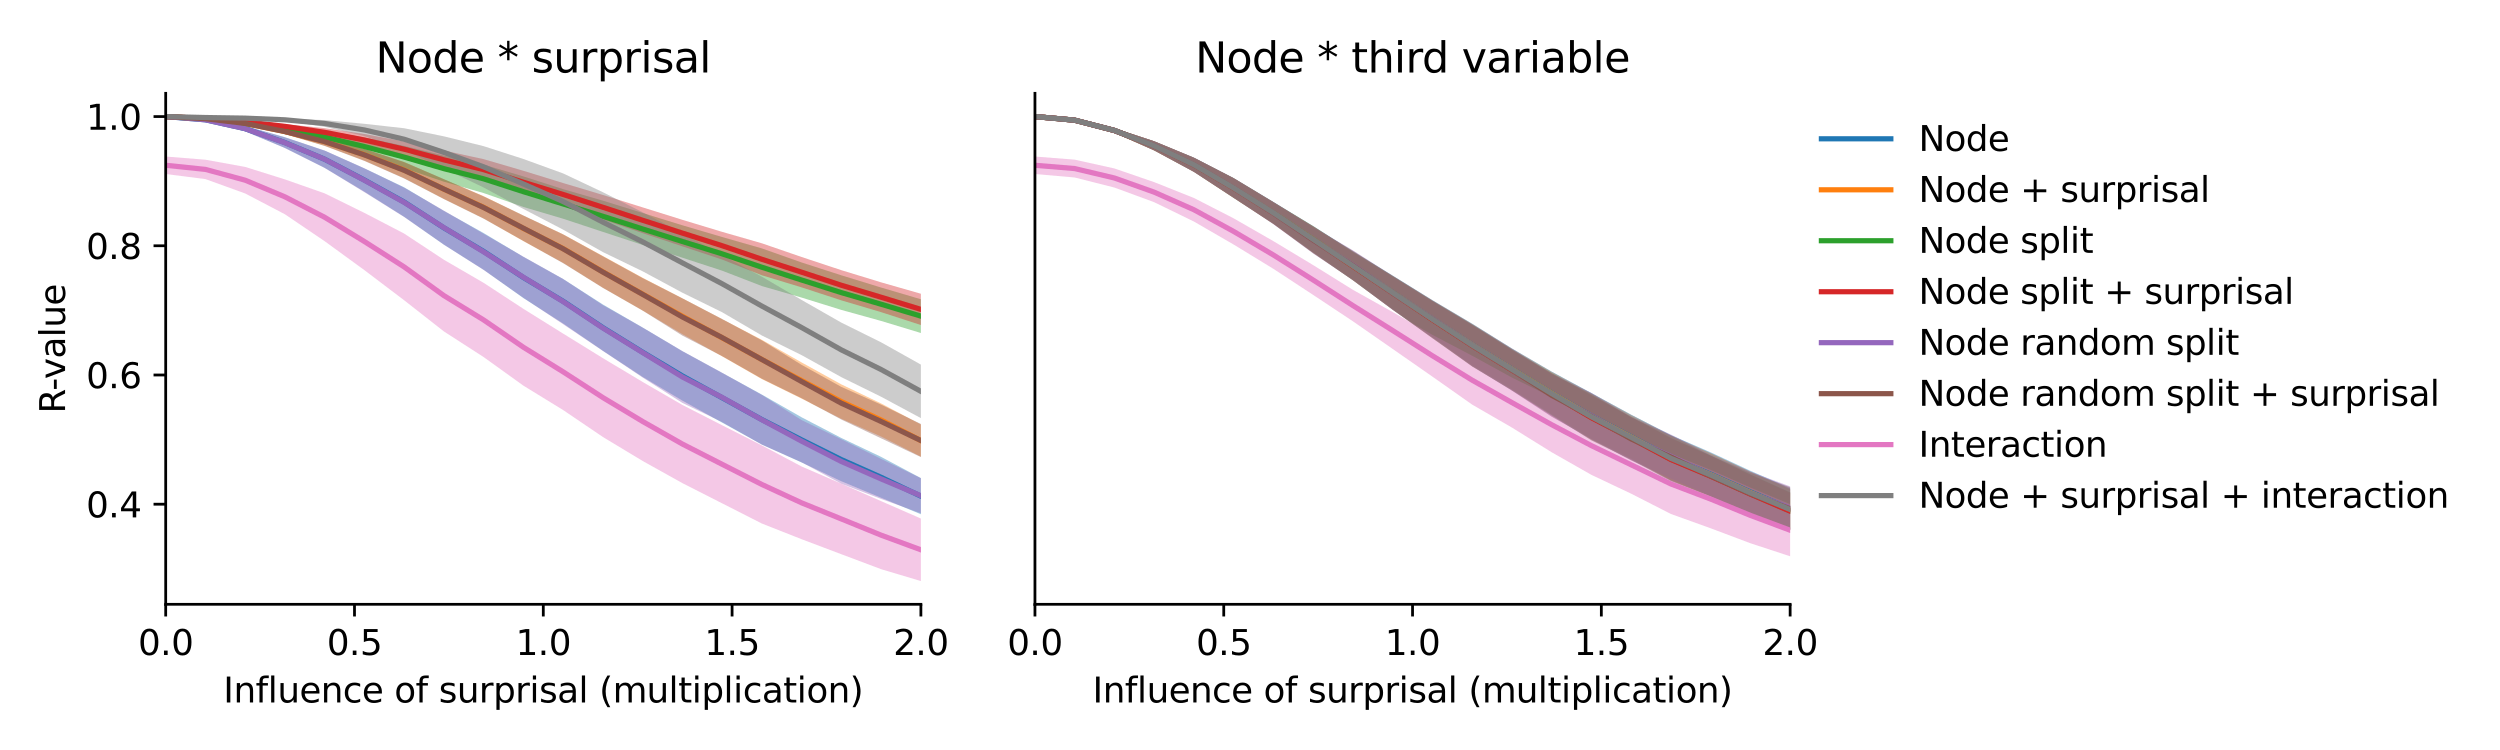 <?xml version="1.0" encoding="utf-8" standalone="no"?>
<!DOCTYPE svg PUBLIC "-//W3C//DTD SVG 1.1//EN"
  "http://www.w3.org/Graphics/SVG/1.1/DTD/svg11.dtd">
<svg xmlns:xlink="http://www.w3.org/1999/xlink" width="720pt" height="216pt" viewBox="0 0 720 216" xmlns="http://www.w3.org/2000/svg" version="1.1">
 <defs>
  <style type="text/css">*{stroke-linejoin: round; stroke-linecap: butt}</style>
 </defs>
 <g id="figure_1">
  <g id="patch_1">
   <path d="M 0 216 
L 720 216 
L 720 0 
L 0 0 
z
" style="fill: #ffffff"/>
  </g>
  <g id="axes_1">
   <g id="patch_2">
    <path d="M 47.72 174.04 
L 265.215 174.04 
L 265.215 26.88 
L 47.72 26.88 
z
" style="fill: #ffffff"/>
   </g>
   <g id="PolyCollection_1">
    <path d="M 47.72 33.569 
L 47.72 33.569 
L 59.167 34.698 
L 70.614 37.81 
L 82.061 42.611 
L 93.508 48.34 
L 104.956 55.207 
L 116.403 62.44 
L 127.85 70.468 
L 139.297 77.697 
L 150.744 85.852 
L 162.191 93.177 
L 173.638 101.023 
L 185.085 108.557 
L 196.532 115.377 
L 207.979 121.712 
L 219.427 128.037 
L 230.874 133.195 
L 242.321 138.606 
L 253.768 143.355 
L 265.215 148.113 
L 265.215 137.687 
L 265.215 137.687 
L 253.768 131.581 
L 242.321 126.145 
L 230.874 120.181 
L 219.427 113.648 
L 207.979 107.394 
L 196.532 101.159 
L 185.085 94.331 
L 173.638 87.703 
L 162.191 80.364 
L 150.744 73.988 
L 139.297 67.128 
L 127.85 60.767 
L 116.403 53.948 
L 104.956 48.502 
L 93.508 43.394 
L 82.061 39.516 
L 70.614 36.288 
L 59.167 34.302 
L 47.72 33.569 
z
" clip-path="url(#pcf9cf09418)" style="fill: #1f77b4; fill-opacity: 0.4"/>
   </g>
   <g id="PolyCollection_2">
    <path d="M 47.72 33.569 
L 47.72 33.569 
L 59.167 34.28 
L 70.614 35.865 
L 82.061 38.605 
L 93.508 41.985 
L 104.956 46.271 
L 116.403 51.323 
L 127.85 57.301 
L 139.297 62.921 
L 150.744 69.449 
L 162.191 75.713 
L 173.638 82.869 
L 185.085 89.433 
L 196.532 96.25 
L 207.979 102.634 
L 219.427 109.189 
L 230.874 114.812 
L 242.321 120.633 
L 253.768 125.724 
L 265.215 131.521 
L 265.215 122.26 
L 265.215 122.26 
L 253.768 116.202 
L 242.321 110.707 
L 230.874 104.389 
L 219.427 97.877 
L 207.979 91.923 
L 196.532 85.925 
L 185.085 79.996 
L 173.638 73.73 
L 162.191 67.491 
L 150.744 62.112 
L 139.297 56.496 
L 127.85 51.635 
L 116.403 46.644 
L 104.956 42.9 
L 93.508 39.581 
L 82.061 37.163 
L 70.614 35.225 
L 59.167 34.089 
L 47.72 33.569 
z
" clip-path="url(#pcf9cf09418)" style="fill: #ff7f0e; fill-opacity: 0.4"/>
   </g>
   <g id="PolyCollection_3">
    <path d="M 47.72 33.569 
L 47.72 33.569 
L 59.167 34.434 
L 70.614 36.132 
L 82.061 38.323 
L 93.508 41.329 
L 104.956 44.827 
L 116.403 48.471 
L 127.85 52.329 
L 139.297 55.607 
L 150.744 59.611 
L 162.191 63.002 
L 173.638 66.788 
L 185.085 70.551 
L 196.532 74.227 
L 207.979 77.963 
L 219.427 82.391 
L 230.874 85.707 
L 242.321 89.261 
L 253.768 92.436 
L 265.215 95.909 
L 265.215 86.187 
L 265.215 86.187 
L 253.768 82.813 
L 242.321 79.294 
L 230.874 75.594 
L 219.427 71.547 
L 207.979 68.26 
L 196.532 64.885 
L 185.085 61.346 
L 173.638 57.796 
L 162.191 54.478 
L 150.744 50.81 
L 139.297 47.417 
L 127.85 44.821 
L 116.403 42.026 
L 104.956 39.592 
L 93.508 37.63 
L 82.061 36.209 
L 70.614 35.026 
L 59.167 34.151 
L 47.72 33.569 
z
" clip-path="url(#pcf9cf09418)" style="fill: #2ca02c; fill-opacity: 0.4"/>
   </g>
   <g id="PolyCollection_4">
    <path d="M 47.72 33.57 
L 47.72 33.57 
L 59.167 34.226 
L 70.614 35.413 
L 82.061 37.043 
L 93.508 39.314 
L 104.956 42.075 
L 116.403 45.184 
L 127.85 48.733 
L 139.297 51.883 
L 150.744 55.781 
L 162.191 59.305 
L 173.638 63.254 
L 185.085 67.15 
L 196.532 70.959 
L 207.979 74.76 
L 219.427 79.288 
L 230.874 82.764 
L 242.321 86.511 
L 253.768 89.903 
L 265.215 93.612 
L 265.215 84.597 
L 265.215 84.597 
L 253.768 81.317 
L 242.321 77.813 
L 230.874 74.019 
L 219.427 70.072 
L 207.979 66.777 
L 196.532 63.308 
L 185.085 59.725 
L 173.638 56.146 
L 162.191 52.72 
L 150.744 49.188 
L 139.297 45.838 
L 127.85 43.355 
L 116.403 40.759 
L 104.956 38.597 
L 93.508 36.914 
L 82.061 35.741 
L 70.614 34.739 
L 59.167 34.065 
L 47.72 33.57 
z
" clip-path="url(#pcf9cf09418)" style="fill: #d62728; fill-opacity: 0.4"/>
   </g>
   <g id="PolyCollection_5">
    <path d="M 47.72 33.569 
L 47.72 33.569 
L 59.167 34.7 
L 70.614 37.836 
L 82.061 42.643 
L 93.508 48.376 
L 104.956 55.359 
L 116.403 62.502 
L 127.85 70.47 
L 139.297 77.758 
L 150.744 85.771 
L 162.191 93.379 
L 173.638 101.071 
L 185.085 108.729 
L 196.532 116.041 
L 207.979 121.562 
L 219.427 128.06 
L 230.874 133.14 
L 242.321 139.325 
L 253.768 143.704 
L 265.215 147.831 
L 265.215 137.719 
L 265.215 137.719 
L 253.768 132.169 
L 242.321 126.516 
L 230.874 120.994 
L 219.427 113.751 
L 207.979 107.365 
L 196.532 101.115 
L 185.085 94.353 
L 173.638 87.887 
L 162.191 80.352 
L 150.744 73.931 
L 139.297 67.329 
L 127.85 60.668 
L 116.403 54.063 
L 104.956 48.487 
L 93.508 43.361 
L 82.061 39.571 
L 70.614 36.286 
L 59.167 34.306 
L 47.72 33.569 
z
" clip-path="url(#pcf9cf09418)" style="fill: #9467bd; fill-opacity: 0.4"/>
   </g>
   <g id="PolyCollection_6">
    <path d="M 47.72 33.57 
L 47.72 33.57 
L 59.167 34.281 
L 70.614 35.878 
L 82.061 38.621 
L 93.508 42.04 
L 104.956 46.356 
L 116.403 51.412 
L 127.85 57.343 
L 139.297 62.983 
L 150.744 69.401 
L 162.191 75.805 
L 173.638 82.919 
L 185.085 89.456 
L 196.532 96.661 
L 207.979 102.575 
L 219.427 109.08 
L 230.874 114.696 
L 242.321 120.843 
L 253.768 126.246 
L 265.215 131.649 
L 265.215 122.108 
L 265.215 122.108 
L 253.768 116.541 
L 242.321 111.435 
L 230.874 105.089 
L 219.427 98.03 
L 207.979 91.888 
L 196.532 85.927 
L 185.085 80.106 
L 173.638 73.824 
L 162.191 67.523 
L 150.744 62.062 
L 139.297 56.581 
L 127.85 51.599 
L 116.403 46.71 
L 104.956 42.884 
L 93.508 39.545 
L 82.061 37.172 
L 70.614 35.224 
L 59.167 34.089 
L 47.72 33.57 
z
" clip-path="url(#pcf9cf09418)" style="fill: #8c564b; fill-opacity: 0.4"/>
   </g>
   <g id="PolyCollection_7">
    <path d="M 47.72 45.081 
L 47.72 50.119 
L 59.167 51.581 
L 70.614 55.724 
L 82.061 61.713 
L 93.508 69.473 
L 104.956 77.808 
L 116.403 86.482 
L 127.85 95.457 
L 139.297 102.844 
L 150.744 111.072 
L 162.191 118.101 
L 173.638 125.859 
L 185.085 132.763 
L 196.532 139.146 
L 207.979 144.965 
L 219.427 150.783 
L 230.874 155.298 
L 242.321 159.623 
L 253.768 163.929 
L 265.215 167.351 
L 265.215 149.342 
L 265.215 149.342 
L 253.768 144.332 
L 242.321 139.311 
L 230.874 134.356 
L 219.427 128.285 
L 207.979 122.482 
L 196.532 116.63 
L 185.085 110.008 
L 173.638 103.15 
L 162.191 96.082 
L 150.744 88.948 
L 139.297 81.464 
L 127.85 74.817 
L 116.403 67.271 
L 104.956 61.319 
L 93.508 55.691 
L 82.061 51.67 
L 70.614 48.075 
L 59.167 45.997 
L 47.72 45.081 
z
" clip-path="url(#pcf9cf09418)" style="fill: #e377c2; fill-opacity: 0.4"/>
   </g>
   <g id="PolyCollection_8">
    <path d="M 47.72 33.569 
L 47.72 33.57 
L 59.167 33.862 
L 70.614 34.109 
L 82.061 34.816 
L 93.508 36.53 
L 104.956 39.204 
L 116.403 43.259 
L 127.85 48.523 
L 139.297 54.009 
L 150.744 60.193 
L 162.191 66.146 
L 173.638 72.601 
L 185.085 78.142 
L 196.532 84.302 
L 207.979 89.929 
L 219.427 96.628 
L 230.874 102.285 
L 242.321 108.629 
L 253.768 114.267 
L 265.215 120.425 
L 265.215 105.005 
L 265.215 105.005 
L 253.768 98.593 
L 242.321 92.923 
L 230.874 86.396 
L 219.427 79.686 
L 207.979 73.532 
L 196.532 67.113 
L 185.085 61.148 
L 173.638 55.361 
L 162.191 49.95 
L 150.744 45.796 
L 139.297 42.097 
L 127.85 39.268 
L 116.403 36.935 
L 104.956 35.656 
L 93.508 34.596 
L 82.061 34.191 
L 70.614 33.941 
L 59.167 33.835 
L 47.72 33.569 
z
" clip-path="url(#pcf9cf09418)" style="fill: #7f7f7f; fill-opacity: 0.4"/>
   </g>
   <g id="matplotlib.axis_1">
    <g id="xtick_1">
     <g id="line2d_1">
      <defs>
       <path id="macff0c3a2a" d="M 0 0 
L 0 3.5 
" style="stroke: #000000; stroke-width: 0.8"/>
      </defs>
      <g>
       <use xlink:href="#macff0c3a2a" x="47.72" y="174.04" style="stroke: #000000; stroke-width: 0.8"/>
      </g>
     </g>
     <g id="text_1">
      <!-- 0.0 -->
      <g transform="translate(39.768 188.638)scale(0.1 -0.1)">
       <defs>
        <path id="DejaVuSans-30" d="M 2034 4250 
Q 1547 4250 1301 3770 
Q 1056 3291 1056 2328 
Q 1056 1369 1301 889 
Q 1547 409 2034 409 
Q 2525 409 2770 889 
Q 3016 1369 3016 2328 
Q 3016 3291 2770 3770 
Q 2525 4250 2034 4250 
z
M 2034 4750 
Q 2819 4750 3233 4129 
Q 3647 3509 3647 2328 
Q 3647 1150 3233 529 
Q 2819 -91 2034 -91 
Q 1250 -91 836 529 
Q 422 1150 422 2328 
Q 422 3509 836 4129 
Q 1250 4750 2034 4750 
z
" transform="scale(0.016)"/>
        <path id="DejaVuSans-2e" d="M 684 794 
L 1344 794 
L 1344 0 
L 684 0 
L 684 794 
z
" transform="scale(0.016)"/>
       </defs>
       <use xlink:href="#DejaVuSans-30"/>
       <use xlink:href="#DejaVuSans-2e" x="63.623"/>
       <use xlink:href="#DejaVuSans-30" x="95.41"/>
      </g>
     </g>
    </g>
    <g id="xtick_2">
     <g id="line2d_2">
      <g>
       <use xlink:href="#macff0c3a2a" x="102.094" y="174.04" style="stroke: #000000; stroke-width: 0.8"/>
      </g>
     </g>
     <g id="text_2">
      <!-- 0.5 -->
      <g transform="translate(94.142 188.638)scale(0.1 -0.1)">
       <defs>
        <path id="DejaVuSans-35" d="M 691 4666 
L 3169 4666 
L 3169 4134 
L 1269 4134 
L 1269 2991 
Q 1406 3038 1543 3061 
Q 1681 3084 1819 3084 
Q 2600 3084 3056 2656 
Q 3513 2228 3513 1497 
Q 3513 744 3044 326 
Q 2575 -91 1722 -91 
Q 1428 -91 1123 -41 
Q 819 9 494 109 
L 494 744 
Q 775 591 1075 516 
Q 1375 441 1709 441 
Q 2250 441 2565 725 
Q 2881 1009 2881 1497 
Q 2881 1984 2565 2268 
Q 2250 2553 1709 2553 
Q 1456 2553 1204 2497 
Q 953 2441 691 2322 
L 691 4666 
z
" transform="scale(0.016)"/>
       </defs>
       <use xlink:href="#DejaVuSans-30"/>
       <use xlink:href="#DejaVuSans-2e" x="63.623"/>
       <use xlink:href="#DejaVuSans-35" x="95.41"/>
      </g>
     </g>
    </g>
    <g id="xtick_3">
     <g id="line2d_3">
      <g>
       <use xlink:href="#macff0c3a2a" x="156.468" y="174.04" style="stroke: #000000; stroke-width: 0.8"/>
      </g>
     </g>
     <g id="text_3">
      <!-- 1.0 -->
      <g transform="translate(148.516 188.638)scale(0.1 -0.1)">
       <defs>
        <path id="DejaVuSans-31" d="M 794 531 
L 1825 531 
L 1825 4091 
L 703 3866 
L 703 4441 
L 1819 4666 
L 2450 4666 
L 2450 531 
L 3481 531 
L 3481 0 
L 794 0 
L 794 531 
z
" transform="scale(0.016)"/>
       </defs>
       <use xlink:href="#DejaVuSans-31"/>
       <use xlink:href="#DejaVuSans-2e" x="63.623"/>
       <use xlink:href="#DejaVuSans-30" x="95.41"/>
      </g>
     </g>
    </g>
    <g id="xtick_4">
     <g id="line2d_4">
      <g>
       <use xlink:href="#macff0c3a2a" x="210.841" y="174.04" style="stroke: #000000; stroke-width: 0.8"/>
      </g>
     </g>
     <g id="text_4">
      <!-- 1.5 -->
      <g transform="translate(202.89 188.638)scale(0.1 -0.1)">
       <use xlink:href="#DejaVuSans-31"/>
       <use xlink:href="#DejaVuSans-2e" x="63.623"/>
       <use xlink:href="#DejaVuSans-35" x="95.41"/>
      </g>
     </g>
    </g>
    <g id="xtick_5">
     <g id="line2d_5">
      <g>
       <use xlink:href="#macff0c3a2a" x="265.215" y="174.04" style="stroke: #000000; stroke-width: 0.8"/>
      </g>
     </g>
     <g id="text_5">
      <!-- 2.0 -->
      <g transform="translate(257.263 188.638)scale(0.1 -0.1)">
       <defs>
        <path id="DejaVuSans-32" d="M 1228 531 
L 3431 531 
L 3431 0 
L 469 0 
L 469 531 
Q 828 903 1448 1529 
Q 2069 2156 2228 2338 
Q 2531 2678 2651 2914 
Q 2772 3150 2772 3378 
Q 2772 3750 2511 3984 
Q 2250 4219 1831 4219 
Q 1534 4219 1204 4116 
Q 875 4013 500 3803 
L 500 4441 
Q 881 4594 1212 4672 
Q 1544 4750 1819 4750 
Q 2544 4750 2975 4387 
Q 3406 4025 3406 3419 
Q 3406 3131 3298 2873 
Q 3191 2616 2906 2266 
Q 2828 2175 2409 1742 
Q 1991 1309 1228 531 
z
" transform="scale(0.016)"/>
       </defs>
       <use xlink:href="#DejaVuSans-32"/>
       <use xlink:href="#DejaVuSans-2e" x="63.623"/>
       <use xlink:href="#DejaVuSans-30" x="95.41"/>
      </g>
     </g>
    </g>
    <g id="text_6">
     <!-- Influence of surprisal (multiplication) -->
     <g transform="translate(64.321 202.317)scale(0.1 -0.1)">
      <defs>
       <path id="DejaVuSans-49" d="M 628 4666 
L 1259 4666 
L 1259 0 
L 628 0 
L 628 4666 
z
" transform="scale(0.016)"/>
       <path id="DejaVuSans-6e" d="M 3513 2113 
L 3513 0 
L 2938 0 
L 2938 2094 
Q 2938 2591 2744 2837 
Q 2550 3084 2163 3084 
Q 1697 3084 1428 2787 
Q 1159 2491 1159 1978 
L 1159 0 
L 581 0 
L 581 3500 
L 1159 3500 
L 1159 2956 
Q 1366 3272 1645 3428 
Q 1925 3584 2291 3584 
Q 2894 3584 3203 3211 
Q 3513 2838 3513 2113 
z
" transform="scale(0.016)"/>
       <path id="DejaVuSans-66" d="M 2375 4863 
L 2375 4384 
L 1825 4384 
Q 1516 4384 1395 4259 
Q 1275 4134 1275 3809 
L 1275 3500 
L 2222 3500 
L 2222 3053 
L 1275 3053 
L 1275 0 
L 697 0 
L 697 3053 
L 147 3053 
L 147 3500 
L 697 3500 
L 697 3744 
Q 697 4328 969 4595 
Q 1241 4863 1831 4863 
L 2375 4863 
z
" transform="scale(0.016)"/>
       <path id="DejaVuSans-6c" d="M 603 4863 
L 1178 4863 
L 1178 0 
L 603 0 
L 603 4863 
z
" transform="scale(0.016)"/>
       <path id="DejaVuSans-75" d="M 544 1381 
L 544 3500 
L 1119 3500 
L 1119 1403 
Q 1119 906 1312 657 
Q 1506 409 1894 409 
Q 2359 409 2629 706 
Q 2900 1003 2900 1516 
L 2900 3500 
L 3475 3500 
L 3475 0 
L 2900 0 
L 2900 538 
Q 2691 219 2414 64 
Q 2138 -91 1772 -91 
Q 1169 -91 856 284 
Q 544 659 544 1381 
z
M 1991 3584 
L 1991 3584 
z
" transform="scale(0.016)"/>
       <path id="DejaVuSans-65" d="M 3597 1894 
L 3597 1613 
L 953 1613 
Q 991 1019 1311 708 
Q 1631 397 2203 397 
Q 2534 397 2845 478 
Q 3156 559 3463 722 
L 3463 178 
Q 3153 47 2828 -22 
Q 2503 -91 2169 -91 
Q 1331 -91 842 396 
Q 353 884 353 1716 
Q 353 2575 817 3079 
Q 1281 3584 2069 3584 
Q 2775 3584 3186 3129 
Q 3597 2675 3597 1894 
z
M 3022 2063 
Q 3016 2534 2758 2815 
Q 2500 3097 2075 3097 
Q 1594 3097 1305 2825 
Q 1016 2553 972 2059 
L 3022 2063 
z
" transform="scale(0.016)"/>
       <path id="DejaVuSans-63" d="M 3122 3366 
L 3122 2828 
Q 2878 2963 2633 3030 
Q 2388 3097 2138 3097 
Q 1578 3097 1268 2742 
Q 959 2388 959 1747 
Q 959 1106 1268 751 
Q 1578 397 2138 397 
Q 2388 397 2633 464 
Q 2878 531 3122 666 
L 3122 134 
Q 2881 22 2623 -34 
Q 2366 -91 2075 -91 
Q 1284 -91 818 406 
Q 353 903 353 1747 
Q 353 2603 823 3093 
Q 1294 3584 2113 3584 
Q 2378 3584 2631 3529 
Q 2884 3475 3122 3366 
z
" transform="scale(0.016)"/>
       <path id="DejaVuSans-20" transform="scale(0.016)"/>
       <path id="DejaVuSans-6f" d="M 1959 3097 
Q 1497 3097 1228 2736 
Q 959 2375 959 1747 
Q 959 1119 1226 758 
Q 1494 397 1959 397 
Q 2419 397 2687 759 
Q 2956 1122 2956 1747 
Q 2956 2369 2687 2733 
Q 2419 3097 1959 3097 
z
M 1959 3584 
Q 2709 3584 3137 3096 
Q 3566 2609 3566 1747 
Q 3566 888 3137 398 
Q 2709 -91 1959 -91 
Q 1206 -91 779 398 
Q 353 888 353 1747 
Q 353 2609 779 3096 
Q 1206 3584 1959 3584 
z
" transform="scale(0.016)"/>
       <path id="DejaVuSans-73" d="M 2834 3397 
L 2834 2853 
Q 2591 2978 2328 3040 
Q 2066 3103 1784 3103 
Q 1356 3103 1142 2972 
Q 928 2841 928 2578 
Q 928 2378 1081 2264 
Q 1234 2150 1697 2047 
L 1894 2003 
Q 2506 1872 2764 1633 
Q 3022 1394 3022 966 
Q 3022 478 2636 193 
Q 2250 -91 1575 -91 
Q 1294 -91 989 -36 
Q 684 19 347 128 
L 347 722 
Q 666 556 975 473 
Q 1284 391 1588 391 
Q 1994 391 2212 530 
Q 2431 669 2431 922 
Q 2431 1156 2273 1281 
Q 2116 1406 1581 1522 
L 1381 1569 
Q 847 1681 609 1914 
Q 372 2147 372 2553 
Q 372 3047 722 3315 
Q 1072 3584 1716 3584 
Q 2034 3584 2315 3537 
Q 2597 3491 2834 3397 
z
" transform="scale(0.016)"/>
       <path id="DejaVuSans-72" d="M 2631 2963 
Q 2534 3019 2420 3045 
Q 2306 3072 2169 3072 
Q 1681 3072 1420 2755 
Q 1159 2438 1159 1844 
L 1159 0 
L 581 0 
L 581 3500 
L 1159 3500 
L 1159 2956 
Q 1341 3275 1631 3429 
Q 1922 3584 2338 3584 
Q 2397 3584 2469 3576 
Q 2541 3569 2628 3553 
L 2631 2963 
z
" transform="scale(0.016)"/>
       <path id="DejaVuSans-70" d="M 1159 525 
L 1159 -1331 
L 581 -1331 
L 581 3500 
L 1159 3500 
L 1159 2969 
Q 1341 3281 1617 3432 
Q 1894 3584 2278 3584 
Q 2916 3584 3314 3078 
Q 3713 2572 3713 1747 
Q 3713 922 3314 415 
Q 2916 -91 2278 -91 
Q 1894 -91 1617 61 
Q 1341 213 1159 525 
z
M 3116 1747 
Q 3116 2381 2855 2742 
Q 2594 3103 2138 3103 
Q 1681 3103 1420 2742 
Q 1159 2381 1159 1747 
Q 1159 1113 1420 752 
Q 1681 391 2138 391 
Q 2594 391 2855 752 
Q 3116 1113 3116 1747 
z
" transform="scale(0.016)"/>
       <path id="DejaVuSans-69" d="M 603 3500 
L 1178 3500 
L 1178 0 
L 603 0 
L 603 3500 
z
M 603 4863 
L 1178 4863 
L 1178 4134 
L 603 4134 
L 603 4863 
z
" transform="scale(0.016)"/>
       <path id="DejaVuSans-61" d="M 2194 1759 
Q 1497 1759 1228 1600 
Q 959 1441 959 1056 
Q 959 750 1161 570 
Q 1363 391 1709 391 
Q 2188 391 2477 730 
Q 2766 1069 2766 1631 
L 2766 1759 
L 2194 1759 
z
M 3341 1997 
L 3341 0 
L 2766 0 
L 2766 531 
Q 2569 213 2275 61 
Q 1981 -91 1556 -91 
Q 1019 -91 701 211 
Q 384 513 384 1019 
Q 384 1609 779 1909 
Q 1175 2209 1959 2209 
L 2766 2209 
L 2766 2266 
Q 2766 2663 2505 2880 
Q 2244 3097 1772 3097 
Q 1472 3097 1187 3025 
Q 903 2953 641 2809 
L 641 3341 
Q 956 3463 1253 3523 
Q 1550 3584 1831 3584 
Q 2591 3584 2966 3190 
Q 3341 2797 3341 1997 
z
" transform="scale(0.016)"/>
       <path id="DejaVuSans-28" d="M 1984 4856 
Q 1566 4138 1362 3434 
Q 1159 2731 1159 2009 
Q 1159 1288 1364 580 
Q 1569 -128 1984 -844 
L 1484 -844 
Q 1016 -109 783 600 
Q 550 1309 550 2009 
Q 550 2706 781 3412 
Q 1013 4119 1484 4856 
L 1984 4856 
z
" transform="scale(0.016)"/>
       <path id="DejaVuSans-6d" d="M 3328 2828 
Q 3544 3216 3844 3400 
Q 4144 3584 4550 3584 
Q 5097 3584 5394 3201 
Q 5691 2819 5691 2113 
L 5691 0 
L 5113 0 
L 5113 2094 
Q 5113 2597 4934 2840 
Q 4756 3084 4391 3084 
Q 3944 3084 3684 2787 
Q 3425 2491 3425 1978 
L 3425 0 
L 2847 0 
L 2847 2094 
Q 2847 2600 2669 2842 
Q 2491 3084 2119 3084 
Q 1678 3084 1418 2786 
Q 1159 2488 1159 1978 
L 1159 0 
L 581 0 
L 581 3500 
L 1159 3500 
L 1159 2956 
Q 1356 3278 1631 3431 
Q 1906 3584 2284 3584 
Q 2666 3584 2933 3390 
Q 3200 3197 3328 2828 
z
" transform="scale(0.016)"/>
       <path id="DejaVuSans-74" d="M 1172 4494 
L 1172 3500 
L 2356 3500 
L 2356 3053 
L 1172 3053 
L 1172 1153 
Q 1172 725 1289 603 
Q 1406 481 1766 481 
L 2356 481 
L 2356 0 
L 1766 0 
Q 1100 0 847 248 
Q 594 497 594 1153 
L 594 3053 
L 172 3053 
L 172 3500 
L 594 3500 
L 594 4494 
L 1172 4494 
z
" transform="scale(0.016)"/>
       <path id="DejaVuSans-29" d="M 513 4856 
L 1013 4856 
Q 1481 4119 1714 3412 
Q 1947 2706 1947 2009 
Q 1947 1309 1714 600 
Q 1481 -109 1013 -844 
L 513 -844 
Q 928 -128 1133 580 
Q 1338 1288 1338 2009 
Q 1338 2731 1133 3434 
Q 928 4138 513 4856 
z
" transform="scale(0.016)"/>
      </defs>
      <use xlink:href="#DejaVuSans-49"/>
      <use xlink:href="#DejaVuSans-6e" x="29.492"/>
      <use xlink:href="#DejaVuSans-66" x="92.871"/>
      <use xlink:href="#DejaVuSans-6c" x="128.076"/>
      <use xlink:href="#DejaVuSans-75" x="155.859"/>
      <use xlink:href="#DejaVuSans-65" x="219.238"/>
      <use xlink:href="#DejaVuSans-6e" x="280.762"/>
      <use xlink:href="#DejaVuSans-63" x="344.141"/>
      <use xlink:href="#DejaVuSans-65" x="399.121"/>
      <use xlink:href="#DejaVuSans-20" x="460.645"/>
      <use xlink:href="#DejaVuSans-6f" x="492.432"/>
      <use xlink:href="#DejaVuSans-66" x="553.613"/>
      <use xlink:href="#DejaVuSans-20" x="588.818"/>
      <use xlink:href="#DejaVuSans-73" x="620.605"/>
      <use xlink:href="#DejaVuSans-75" x="672.705"/>
      <use xlink:href="#DejaVuSans-72" x="736.084"/>
      <use xlink:href="#DejaVuSans-70" x="777.197"/>
      <use xlink:href="#DejaVuSans-72" x="840.674"/>
      <use xlink:href="#DejaVuSans-69" x="881.787"/>
      <use xlink:href="#DejaVuSans-73" x="909.57"/>
      <use xlink:href="#DejaVuSans-61" x="961.67"/>
      <use xlink:href="#DejaVuSans-6c" x="1022.949"/>
      <use xlink:href="#DejaVuSans-20" x="1050.732"/>
      <use xlink:href="#DejaVuSans-28" x="1082.52"/>
      <use xlink:href="#DejaVuSans-6d" x="1121.533"/>
      <use xlink:href="#DejaVuSans-75" x="1218.945"/>
      <use xlink:href="#DejaVuSans-6c" x="1282.324"/>
      <use xlink:href="#DejaVuSans-74" x="1310.107"/>
      <use xlink:href="#DejaVuSans-69" x="1349.316"/>
      <use xlink:href="#DejaVuSans-70" x="1377.1"/>
      <use xlink:href="#DejaVuSans-6c" x="1440.576"/>
      <use xlink:href="#DejaVuSans-69" x="1468.359"/>
      <use xlink:href="#DejaVuSans-63" x="1496.143"/>
      <use xlink:href="#DejaVuSans-61" x="1551.123"/>
      <use xlink:href="#DejaVuSans-74" x="1612.402"/>
      <use xlink:href="#DejaVuSans-69" x="1651.611"/>
      <use xlink:href="#DejaVuSans-6f" x="1679.395"/>
      <use xlink:href="#DejaVuSans-6e" x="1740.576"/>
      <use xlink:href="#DejaVuSans-29" x="1803.955"/>
     </g>
    </g>
   </g>
   <g id="matplotlib.axis_2">
    <g id="ytick_1">
     <g id="line2d_6">
      <defs>
       <path id="m661ae88dea" d="M 0 0 
L -3.5 0 
" style="stroke: #000000; stroke-width: 0.8"/>
      </defs>
      <g>
       <use xlink:href="#m661ae88dea" x="47.72" y="145.209" style="stroke: #000000; stroke-width: 0.8"/>
      </g>
     </g>
     <g id="text_7">
      <!-- 0.4 -->
      <g transform="translate(24.817 149.009)scale(0.1 -0.1)">
       <defs>
        <path id="DejaVuSans-34" d="M 2419 4116 
L 825 1625 
L 2419 1625 
L 2419 4116 
z
M 2253 4666 
L 3047 4666 
L 3047 1625 
L 3713 1625 
L 3713 1100 
L 3047 1100 
L 3047 0 
L 2419 0 
L 2419 1100 
L 313 1100 
L 313 1709 
L 2253 4666 
z
" transform="scale(0.016)"/>
       </defs>
       <use xlink:href="#DejaVuSans-30"/>
       <use xlink:href="#DejaVuSans-2e" x="63.623"/>
       <use xlink:href="#DejaVuSans-34" x="95.41"/>
      </g>
     </g>
    </g>
    <g id="ytick_2">
     <g id="line2d_7">
      <g>
       <use xlink:href="#m661ae88dea" x="47.72" y="107.996" style="stroke: #000000; stroke-width: 0.8"/>
      </g>
     </g>
     <g id="text_8">
      <!-- 0.6 -->
      <g transform="translate(24.817 111.795)scale(0.1 -0.1)">
       <defs>
        <path id="DejaVuSans-36" d="M 2113 2584 
Q 1688 2584 1439 2293 
Q 1191 2003 1191 1497 
Q 1191 994 1439 701 
Q 1688 409 2113 409 
Q 2538 409 2786 701 
Q 3034 994 3034 1497 
Q 3034 2003 2786 2293 
Q 2538 2584 2113 2584 
z
M 3366 4563 
L 3366 3988 
Q 3128 4100 2886 4159 
Q 2644 4219 2406 4219 
Q 1781 4219 1451 3797 
Q 1122 3375 1075 2522 
Q 1259 2794 1537 2939 
Q 1816 3084 2150 3084 
Q 2853 3084 3261 2657 
Q 3669 2231 3669 1497 
Q 3669 778 3244 343 
Q 2819 -91 2113 -91 
Q 1303 -91 875 529 
Q 447 1150 447 2328 
Q 447 3434 972 4092 
Q 1497 4750 2381 4750 
Q 2619 4750 2861 4703 
Q 3103 4656 3366 4563 
z
" transform="scale(0.016)"/>
       </defs>
       <use xlink:href="#DejaVuSans-30"/>
       <use xlink:href="#DejaVuSans-2e" x="63.623"/>
       <use xlink:href="#DejaVuSans-36" x="95.41"/>
      </g>
     </g>
    </g>
    <g id="ytick_3">
     <g id="line2d_8">
      <g>
       <use xlink:href="#m661ae88dea" x="47.72" y="70.782" style="stroke: #000000; stroke-width: 0.8"/>
      </g>
     </g>
     <g id="text_9">
      <!-- 0.8 -->
      <g transform="translate(24.817 74.582)scale(0.1 -0.1)">
       <defs>
        <path id="DejaVuSans-38" d="M 2034 2216 
Q 1584 2216 1326 1975 
Q 1069 1734 1069 1313 
Q 1069 891 1326 650 
Q 1584 409 2034 409 
Q 2484 409 2743 651 
Q 3003 894 3003 1313 
Q 3003 1734 2745 1975 
Q 2488 2216 2034 2216 
z
M 1403 2484 
Q 997 2584 770 2862 
Q 544 3141 544 3541 
Q 544 4100 942 4425 
Q 1341 4750 2034 4750 
Q 2731 4750 3128 4425 
Q 3525 4100 3525 3541 
Q 3525 3141 3298 2862 
Q 3072 2584 2669 2484 
Q 3125 2378 3379 2068 
Q 3634 1759 3634 1313 
Q 3634 634 3220 271 
Q 2806 -91 2034 -91 
Q 1263 -91 848 271 
Q 434 634 434 1313 
Q 434 1759 690 2068 
Q 947 2378 1403 2484 
z
M 1172 3481 
Q 1172 3119 1398 2916 
Q 1625 2713 2034 2713 
Q 2441 2713 2670 2916 
Q 2900 3119 2900 3481 
Q 2900 3844 2670 4047 
Q 2441 4250 2034 4250 
Q 1625 4250 1398 4047 
Q 1172 3844 1172 3481 
z
" transform="scale(0.016)"/>
       </defs>
       <use xlink:href="#DejaVuSans-30"/>
       <use xlink:href="#DejaVuSans-2e" x="63.623"/>
       <use xlink:href="#DejaVuSans-38" x="95.41"/>
      </g>
     </g>
    </g>
    <g id="ytick_4">
     <g id="line2d_9">
      <g>
       <use xlink:href="#m661ae88dea" x="47.72" y="33.569" style="stroke: #000000; stroke-width: 0.8"/>
      </g>
     </g>
     <g id="text_10">
      <!-- 1.0 -->
      <g transform="translate(24.817 37.368)scale(0.1 -0.1)">
       <use xlink:href="#DejaVuSans-31"/>
       <use xlink:href="#DejaVuSans-2e" x="63.623"/>
       <use xlink:href="#DejaVuSans-30" x="95.41"/>
      </g>
     </g>
    </g>
    <g id="text_11">
     <!-- R-value -->
     <g transform="translate(18.737 119.065)rotate(-90)scale(0.1 -0.1)">
      <defs>
       <path id="DejaVuSans-52" d="M 2841 2188 
Q 3044 2119 3236 1894 
Q 3428 1669 3622 1275 
L 4263 0 
L 3584 0 
L 2988 1197 
Q 2756 1666 2539 1819 
Q 2322 1972 1947 1972 
L 1259 1972 
L 1259 0 
L 628 0 
L 628 4666 
L 2053 4666 
Q 2853 4666 3247 4331 
Q 3641 3997 3641 3322 
Q 3641 2881 3436 2590 
Q 3231 2300 2841 2188 
z
M 1259 4147 
L 1259 2491 
L 2053 2491 
Q 2509 2491 2742 2702 
Q 2975 2913 2975 3322 
Q 2975 3731 2742 3939 
Q 2509 4147 2053 4147 
L 1259 4147 
z
" transform="scale(0.016)"/>
       <path id="DejaVuSans-2d" d="M 313 2009 
L 1997 2009 
L 1997 1497 
L 313 1497 
L 313 2009 
z
" transform="scale(0.016)"/>
       <path id="DejaVuSans-76" d="M 191 3500 
L 800 3500 
L 1894 563 
L 2988 3500 
L 3597 3500 
L 2284 0 
L 1503 0 
L 191 3500 
z
" transform="scale(0.016)"/>
      </defs>
      <use xlink:href="#DejaVuSans-52"/>
      <use xlink:href="#DejaVuSans-2d" x="65.482"/>
      <use xlink:href="#DejaVuSans-76" x="98.941"/>
      <use xlink:href="#DejaVuSans-61" x="158.121"/>
      <use xlink:href="#DejaVuSans-6c" x="219.4"/>
      <use xlink:href="#DejaVuSans-75" x="247.184"/>
      <use xlink:href="#DejaVuSans-65" x="310.562"/>
     </g>
    </g>
   </g>
   <g id="line2d_10">
    <path d="M 47.72 33.569 
L 59.167 34.5 
L 70.614 37.049 
L 82.061 41.064 
L 93.508 45.867 
L 104.956 51.854 
L 116.403 58.194 
L 127.85 65.618 
L 139.297 72.412 
L 150.744 79.92 
L 162.191 86.771 
L 173.638 94.363 
L 185.085 101.444 
L 196.532 108.268 
L 207.979 114.553 
L 219.427 120.842 
L 230.874 126.688 
L 242.321 132.376 
L 253.768 137.468 
L 265.215 142.9 
" clip-path="url(#pcf9cf09418)" style="fill: none; stroke: #1f77b4; stroke-width: 1.5; stroke-linecap: square"/>
   </g>
   <g id="line2d_11">
    <path d="M 47.72 33.569 
L 59.167 34.185 
L 70.614 35.545 
L 82.061 37.884 
L 93.508 40.783 
L 104.956 44.586 
L 116.403 48.984 
L 127.85 54.468 
L 139.297 59.708 
L 150.744 65.781 
L 162.191 71.602 
L 173.638 78.3 
L 185.085 84.714 
L 196.532 91.087 
L 207.979 97.279 
L 219.427 103.533 
L 230.874 109.6 
L 242.321 115.67 
L 253.768 120.963 
L 265.215 126.89 
" clip-path="url(#pcf9cf09418)" style="fill: none; stroke: #ff7f0e; stroke-width: 1.5; stroke-linecap: square"/>
   </g>
   <g id="line2d_12">
    <path d="M 47.72 33.569 
L 59.167 34.293 
L 70.614 35.579 
L 82.061 37.266 
L 93.508 39.479 
L 104.956 42.21 
L 116.403 45.249 
L 127.85 48.575 
L 139.297 51.512 
L 150.744 55.21 
L 162.191 58.74 
L 173.638 62.292 
L 185.085 65.948 
L 196.532 69.556 
L 207.979 73.111 
L 219.427 76.969 
L 230.874 80.65 
L 242.321 84.277 
L 253.768 87.624 
L 265.215 91.048 
" clip-path="url(#pcf9cf09418)" style="fill: none; stroke: #2ca02c; stroke-width: 1.5; stroke-linecap: square"/>
   </g>
   <g id="line2d_13">
    <path d="M 47.72 33.57 
L 59.167 34.146 
L 70.614 35.076 
L 82.061 36.392 
L 93.508 38.114 
L 104.956 40.336 
L 116.403 42.971 
L 127.85 46.044 
L 139.297 48.86 
L 150.744 52.485 
L 162.191 56.013 
L 173.638 59.7 
L 185.085 63.438 
L 196.532 67.133 
L 207.979 70.768 
L 219.427 74.68 
L 230.874 78.392 
L 242.321 82.162 
L 253.768 85.61 
L 265.215 89.104 
" clip-path="url(#pcf9cf09418)" style="fill: none; stroke: #d62728; stroke-width: 1.5; stroke-linecap: square"/>
   </g>
   <g id="line2d_14">
    <path d="M 47.72 33.569 
L 59.167 34.503 
L 70.614 37.061 
L 82.061 41.107 
L 93.508 45.869 
L 104.956 51.923 
L 116.403 58.282 
L 127.85 65.569 
L 139.297 72.543 
L 150.744 79.851 
L 162.191 86.866 
L 173.638 94.479 
L 185.085 101.541 
L 196.532 108.578 
L 207.979 114.464 
L 219.427 120.906 
L 230.874 127.067 
L 242.321 132.921 
L 253.768 137.937 
L 265.215 142.775 
" clip-path="url(#pcf9cf09418)" style="fill: none; stroke: #9467bd; stroke-width: 1.5; stroke-linecap: square"/>
   </g>
   <g id="line2d_15">
    <path d="M 47.72 33.57 
L 59.167 34.185 
L 70.614 35.551 
L 82.061 37.897 
L 93.508 40.792 
L 104.956 44.62 
L 116.403 49.061 
L 127.85 54.471 
L 139.297 59.782 
L 150.744 65.731 
L 162.191 71.664 
L 173.638 78.371 
L 185.085 84.781 
L 196.532 91.294 
L 207.979 97.231 
L 219.427 103.555 
L 230.874 109.892 
L 242.321 116.139 
L 253.768 121.394 
L 265.215 126.879 
" clip-path="url(#pcf9cf09418)" style="fill: none; stroke: #8c564b; stroke-width: 1.5; stroke-linecap: square"/>
   </g>
   <g id="line2d_16">
    <path d="M 47.72 47.6 
L 59.167 48.789 
L 70.614 51.9 
L 82.061 56.692 
L 93.508 62.582 
L 104.956 69.563 
L 116.403 76.876 
L 127.85 85.137 
L 139.297 92.154 
L 150.744 100.01 
L 162.191 107.091 
L 173.638 114.504 
L 185.085 121.386 
L 196.532 127.888 
L 207.979 133.724 
L 219.427 139.534 
L 230.874 144.827 
L 242.321 149.467 
L 253.768 154.131 
L 265.215 158.347 
" clip-path="url(#pcf9cf09418)" style="fill: none; stroke: #e377c2; stroke-width: 1.5; stroke-linecap: square"/>
   </g>
   <g id="line2d_17">
    <path d="M 47.72 33.569 
L 59.167 33.848 
L 70.614 34.025 
L 82.061 34.504 
L 93.508 35.563 
L 104.956 37.43 
L 116.403 40.097 
L 127.85 43.895 
L 139.297 48.053 
L 150.744 52.994 
L 162.191 58.048 
L 173.638 63.981 
L 185.085 69.645 
L 196.532 75.708 
L 207.979 81.73 
L 219.427 88.157 
L 230.874 94.341 
L 242.321 100.776 
L 253.768 106.43 
L 265.215 112.715 
" clip-path="url(#pcf9cf09418)" style="fill: none; stroke: #7f7f7f; stroke-width: 1.5; stroke-linecap: square"/>
   </g>
   <g id="patch_3">
    <path d="M 47.72 174.04 
L 47.72 26.88 
" style="fill: none; stroke: #000000; stroke-width: 0.8; stroke-linejoin: miter; stroke-linecap: square"/>
   </g>
   <g id="patch_4">
    <path d="M 47.72 174.04 
L 265.215 174.04 
" style="fill: none; stroke: #000000; stroke-width: 0.8; stroke-linejoin: miter; stroke-linecap: square"/>
   </g>
   <g id="text_12">
    <!-- Node * surprisal -->
    <g transform="translate(108.186 20.88)scale(0.12 -0.12)">
     <defs>
      <path id="DejaVuSans-4e" d="M 628 4666 
L 1478 4666 
L 3547 763 
L 3547 4666 
L 4159 4666 
L 4159 0 
L 3309 0 
L 1241 3903 
L 1241 0 
L 628 0 
L 628 4666 
z
" transform="scale(0.016)"/>
      <path id="DejaVuSans-64" d="M 2906 2969 
L 2906 4863 
L 3481 4863 
L 3481 0 
L 2906 0 
L 2906 525 
Q 2725 213 2448 61 
Q 2172 -91 1784 -91 
Q 1150 -91 751 415 
Q 353 922 353 1747 
Q 353 2572 751 3078 
Q 1150 3584 1784 3584 
Q 2172 3584 2448 3432 
Q 2725 3281 2906 2969 
z
M 947 1747 
Q 947 1113 1208 752 
Q 1469 391 1925 391 
Q 2381 391 2643 752 
Q 2906 1113 2906 1747 
Q 2906 2381 2643 2742 
Q 2381 3103 1925 3103 
Q 1469 3103 1208 2742 
Q 947 2381 947 1747 
z
" transform="scale(0.016)"/>
      <path id="DejaVuSans-2a" d="M 3009 3897 
L 1888 3291 
L 3009 2681 
L 2828 2375 
L 1778 3009 
L 1778 1831 
L 1422 1831 
L 1422 3009 
L 372 2375 
L 191 2681 
L 1313 3291 
L 191 3897 
L 372 4206 
L 1422 3572 
L 1422 4750 
L 1778 4750 
L 1778 3572 
L 2828 4206 
L 3009 3897 
z
" transform="scale(0.016)"/>
     </defs>
     <use xlink:href="#DejaVuSans-4e"/>
     <use xlink:href="#DejaVuSans-6f" x="74.805"/>
     <use xlink:href="#DejaVuSans-64" x="135.986"/>
     <use xlink:href="#DejaVuSans-65" x="199.463"/>
     <use xlink:href="#DejaVuSans-20" x="260.986"/>
     <use xlink:href="#DejaVuSans-2a" x="292.773"/>
     <use xlink:href="#DejaVuSans-20" x="342.773"/>
     <use xlink:href="#DejaVuSans-73" x="374.561"/>
     <use xlink:href="#DejaVuSans-75" x="426.66"/>
     <use xlink:href="#DejaVuSans-72" x="490.039"/>
     <use xlink:href="#DejaVuSans-70" x="531.152"/>
     <use xlink:href="#DejaVuSans-72" x="594.629"/>
     <use xlink:href="#DejaVuSans-69" x="635.742"/>
     <use xlink:href="#DejaVuSans-73" x="663.525"/>
     <use xlink:href="#DejaVuSans-61" x="715.625"/>
     <use xlink:href="#DejaVuSans-6c" x="776.904"/>
    </g>
   </g>
  </g>
  <g id="axes_2">
   <g id="patch_5">
    <path d="M 298.065 174.04 
L 515.56 174.04 
L 515.56 26.88 
L 298.065 26.88 
z
" style="fill: #ffffff"/>
   </g>
   <g id="PolyCollection_9">
    <path d="M 298.065 33.569 
L 298.065 33.569 
L 309.512 34.815 
L 320.959 38.226 
L 332.406 43.285 
L 343.853 49.438 
L 355.301 56.925 
L 366.748 64.346 
L 378.195 72.631 
L 389.642 80.559 
L 401.089 88.984 
L 412.536 97.144 
L 423.983 105.226 
L 435.43 112.073 
L 446.877 119.313 
L 458.324 126.388 
L 469.772 132.067 
L 481.219 138.305 
L 492.666 142.872 
L 504.113 147.781 
L 515.56 152.421 
L 515.56 140.612 
L 515.56 140.612 
L 504.113 135.586 
L 492.666 130.267 
L 481.219 125.317 
L 469.772 119.465 
L 458.324 113.205 
L 446.877 107.053 
L 435.43 100.395 
L 423.983 93.246 
L 412.536 86.486 
L 401.089 79.373 
L 389.642 72.413 
L 378.195 65.089 
L 366.748 58.162 
L 355.301 51.291 
L 343.853 45.423 
L 332.406 40.678 
L 320.959 36.913 
L 309.512 34.407 
L 298.065 33.569 
z
" clip-path="url(#p84b5b0c7c5)" style="fill: #1f77b4; fill-opacity: 0.4"/>
   </g>
   <g id="PolyCollection_10">
    <path d="M 298.065 33.569 
L 298.065 33.569 
L 309.512 34.816 
L 320.959 38.223 
L 332.406 43.287 
L 343.853 49.429 
L 355.301 56.906 
L 366.748 64.327 
L 378.195 72.604 
L 389.642 80.539 
L 401.089 88.958 
L 412.536 97.119 
L 423.983 105.217 
L 435.43 112.061 
L 446.877 119.267 
L 458.324 126.387 
L 469.772 132.046 
L 481.219 138.311 
L 492.666 142.892 
L 504.113 147.849 
L 515.56 152.532 
L 515.56 140.879 
L 515.56 140.879 
L 504.113 135.889 
L 492.666 130.6 
L 481.219 125.595 
L 469.772 119.723 
L 458.324 113.444 
L 446.877 107.266 
L 435.43 100.571 
L 423.983 93.403 
L 412.536 86.623 
L 401.089 79.512 
L 389.642 72.529 
L 378.195 65.192 
L 366.748 58.247 
L 355.301 51.337 
L 343.853 45.466 
L 332.406 40.698 
L 320.959 36.923 
L 309.512 34.408 
L 298.065 33.569 
z
" clip-path="url(#p84b5b0c7c5)" style="fill: #ff7f0e; fill-opacity: 0.4"/>
   </g>
   <g id="PolyCollection_11">
    <path d="M 298.065 33.569 
L 298.065 33.569 
L 309.512 34.825 
L 320.959 38.251 
L 332.406 43.342 
L 343.853 49.514 
L 355.301 57.031 
L 366.748 64.463 
L 378.195 72.784 
L 389.642 80.716 
L 401.089 89.135 
L 412.536 97.346 
L 423.983 105.434 
L 435.43 112.264 
L 446.877 119.472 
L 458.324 126.64 
L 469.772 132.219 
L 481.219 138.38 
L 492.666 142.895 
L 504.113 147.747 
L 515.56 152.428 
L 515.56 141.792 
L 515.56 141.792 
L 504.113 136.621 
L 492.666 131.197 
L 481.219 126.122 
L 469.772 120.075 
L 458.324 113.777 
L 446.877 107.474 
L 435.43 100.716 
L 423.983 93.503 
L 412.536 86.676 
L 401.089 79.537 
L 389.642 72.561 
L 378.195 65.184 
L 366.748 58.238 
L 355.301 51.318 
L 343.853 45.428 
L 332.406 40.687 
L 320.959 36.917 
L 309.512 34.407 
L 298.065 33.569 
z
" clip-path="url(#p84b5b0c7c5)" style="fill: #2ca02c; fill-opacity: 0.4"/>
   </g>
   <g id="PolyCollection_12">
    <path d="M 298.065 33.57 
L 298.065 33.57 
L 309.512 34.826 
L 320.959 38.248 
L 332.406 43.335 
L 343.853 49.497 
L 355.301 57.01 
L 366.748 64.455 
L 378.195 72.779 
L 389.642 80.709 
L 401.089 89.171 
L 412.536 97.385 
L 423.983 105.518 
L 435.43 112.355 
L 446.877 119.592 
L 458.324 126.767 
L 469.772 132.368 
L 481.219 138.489 
L 492.666 143.027 
L 504.113 147.902 
L 515.56 152.532 
L 515.56 141.919 
L 515.56 141.919 
L 504.113 136.725 
L 492.666 131.295 
L 481.219 126.214 
L 469.772 120.125 
L 458.324 113.853 
L 446.877 107.55 
L 435.43 100.833 
L 423.983 93.611 
L 412.536 86.772 
L 401.089 79.652 
L 389.642 72.662 
L 378.195 65.276 
L 366.748 58.31 
L 355.301 51.371 
L 343.853 45.466 
L 332.406 40.707 
L 320.959 36.927 
L 309.512 34.409 
L 298.065 33.57 
z
" clip-path="url(#p84b5b0c7c5)" style="fill: #d62728; fill-opacity: 0.4"/>
   </g>
   <g id="PolyCollection_13">
    <path d="M 298.065 33.569 
L 298.065 33.569 
L 309.512 34.814 
L 320.959 38.227 
L 332.406 43.294 
L 343.853 49.512 
L 355.301 56.951 
L 366.748 64.566 
L 378.195 72.998 
L 389.642 80.661 
L 401.089 89.245 
L 412.536 97.171 
L 423.983 105.429 
L 435.43 112.504 
L 446.877 120.029 
L 458.324 126.469 
L 469.772 132.589 
L 481.219 137.779 
L 492.666 142.884 
L 504.113 148.221 
L 515.56 152.649 
L 515.56 140.081 
L 515.56 140.081 
L 504.113 135.874 
L 492.666 130.936 
L 481.219 125.144 
L 469.772 119.975 
L 458.324 113.155 
L 446.877 107.561 
L 435.43 100.419 
L 423.983 93.391 
L 412.536 86.534 
L 401.089 79.424 
L 389.642 72.102 
L 378.195 65.321 
L 366.748 58.168 
L 355.301 51.291 
L 343.853 45.377 
L 332.406 40.671 
L 320.959 36.921 
L 309.512 34.409 
L 298.065 33.569 
z
" clip-path="url(#p84b5b0c7c5)" style="fill: #9467bd; fill-opacity: 0.4"/>
   </g>
   <g id="PolyCollection_14">
    <path d="M 298.065 33.57 
L 298.065 33.57 
L 309.512 34.816 
L 320.959 38.225 
L 332.406 43.295 
L 343.853 49.5 
L 355.301 56.929 
L 366.748 64.542 
L 378.195 72.967 
L 389.642 80.647 
L 401.089 89.211 
L 412.536 97.143 
L 423.983 105.423 
L 435.43 112.482 
L 446.877 119.975 
L 458.324 126.458 
L 469.772 132.588 
L 481.219 137.804 
L 492.666 142.925 
L 504.113 148.248 
L 515.56 152.743 
L 515.56 140.323 
L 515.56 140.323 
L 504.113 136.181 
L 492.666 131.229 
L 481.219 125.414 
L 469.772 120.239 
L 458.324 113.402 
L 446.877 107.755 
L 435.43 100.596 
L 423.983 93.554 
L 412.536 86.67 
L 401.089 79.568 
L 389.642 72.226 
L 378.195 65.429 
L 366.748 58.25 
L 355.301 51.338 
L 343.853 45.425 
L 332.406 40.69 
L 320.959 36.932 
L 309.512 34.41 
L 298.065 33.57 
z
" clip-path="url(#p84b5b0c7c5)" style="fill: #8c564b; fill-opacity: 0.4"/>
   </g>
   <g id="PolyCollection_15">
    <path d="M 298.065 45.081 
L 298.065 50.119 
L 309.512 51.119 
L 320.959 54.019 
L 332.406 58.236 
L 343.853 63.805 
L 355.301 70.436 
L 366.748 77.431 
L 378.195 84.941 
L 389.642 92.538 
L 401.089 100.498 
L 412.536 108.468 
L 423.983 116.53 
L 435.43 123.139 
L 446.877 130.252 
L 458.324 136.758 
L 469.772 142.179 
L 481.219 148.028 
L 492.666 152.143 
L 504.113 156.455 
L 515.56 160.215 
L 515.56 145.209 
L 515.56 145.209 
L 504.113 140.42 
L 492.666 135.334 
L 481.219 130.744 
L 469.772 125.563 
L 458.324 119.932 
L 446.877 114.376 
L 435.43 108.744 
L 423.983 102.461 
L 412.536 96.446 
L 401.089 89.874 
L 389.642 83.469 
L 378.195 76.351 
L 366.748 69.454 
L 355.301 62.886 
L 343.853 57.017 
L 332.406 52.457 
L 320.959 48.519 
L 309.512 45.979 
L 298.065 45.081 
z
" clip-path="url(#p84b5b0c7c5)" style="fill: #e377c2; fill-opacity: 0.4"/>
   </g>
   <g id="PolyCollection_16">
    <path d="M 298.065 33.569 
L 298.065 33.57 
L 309.512 34.817 
L 320.959 38.22 
L 332.406 43.291 
L 343.853 49.446 
L 355.301 56.934 
L 366.748 64.382 
L 378.195 72.731 
L 389.642 80.737 
L 401.089 89.169 
L 412.536 97.413 
L 423.983 105.562 
L 435.43 112.43 
L 446.877 119.672 
L 458.324 126.84 
L 469.772 132.457 
L 481.219 138.654 
L 492.666 143.113 
L 504.113 148.07 
L 515.56 152.647 
L 515.56 140.876 
L 515.56 140.876 
L 504.113 135.816 
L 492.666 130.472 
L 481.219 125.371 
L 469.772 119.422 
L 458.324 113.221 
L 446.877 107.019 
L 435.43 100.343 
L 423.983 93.223 
L 412.536 86.434 
L 401.089 79.4 
L 389.642 72.431 
L 378.195 65.135 
L 366.748 58.218 
L 355.301 51.333 
L 343.853 45.443 
L 332.406 40.692 
L 320.959 36.924 
L 309.512 34.41 
L 298.065 33.569 
z
" clip-path="url(#p84b5b0c7c5)" style="fill: #7f7f7f; fill-opacity: 0.4"/>
   </g>
   <g id="matplotlib.axis_3">
    <g id="xtick_6">
     <g id="line2d_18">
      <g>
       <use xlink:href="#macff0c3a2a" x="298.065" y="174.04" style="stroke: #000000; stroke-width: 0.8"/>
      </g>
     </g>
     <g id="text_13">
      <!-- 0.0 -->
      <g transform="translate(290.113 188.638)scale(0.1 -0.1)">
       <use xlink:href="#DejaVuSans-30"/>
       <use xlink:href="#DejaVuSans-2e" x="63.623"/>
       <use xlink:href="#DejaVuSans-30" x="95.41"/>
      </g>
     </g>
    </g>
    <g id="xtick_7">
     <g id="line2d_19">
      <g>
       <use xlink:href="#macff0c3a2a" x="352.439" y="174.04" style="stroke: #000000; stroke-width: 0.8"/>
      </g>
     </g>
     <g id="text_14">
      <!-- 0.5 -->
      <g transform="translate(344.487 188.638)scale(0.1 -0.1)">
       <use xlink:href="#DejaVuSans-30"/>
       <use xlink:href="#DejaVuSans-2e" x="63.623"/>
       <use xlink:href="#DejaVuSans-35" x="95.41"/>
      </g>
     </g>
    </g>
    <g id="xtick_8">
     <g id="line2d_20">
      <g>
       <use xlink:href="#macff0c3a2a" x="406.812" y="174.04" style="stroke: #000000; stroke-width: 0.8"/>
      </g>
     </g>
     <g id="text_15">
      <!-- 1.0 -->
      <g transform="translate(398.861 188.638)scale(0.1 -0.1)">
       <use xlink:href="#DejaVuSans-31"/>
       <use xlink:href="#DejaVuSans-2e" x="63.623"/>
       <use xlink:href="#DejaVuSans-30" x="95.41"/>
      </g>
     </g>
    </g>
    <g id="xtick_9">
     <g id="line2d_21">
      <g>
       <use xlink:href="#macff0c3a2a" x="461.186" y="174.04" style="stroke: #000000; stroke-width: 0.8"/>
      </g>
     </g>
     <g id="text_16">
      <!-- 1.5 -->
      <g transform="translate(453.235 188.638)scale(0.1 -0.1)">
       <use xlink:href="#DejaVuSans-31"/>
       <use xlink:href="#DejaVuSans-2e" x="63.623"/>
       <use xlink:href="#DejaVuSans-35" x="95.41"/>
      </g>
     </g>
    </g>
    <g id="xtick_10">
     <g id="line2d_22">
      <g>
       <use xlink:href="#macff0c3a2a" x="515.56" y="174.04" style="stroke: #000000; stroke-width: 0.8"/>
      </g>
     </g>
     <g id="text_17">
      <!-- 2.0 -->
      <g transform="translate(507.608 188.638)scale(0.1 -0.1)">
       <use xlink:href="#DejaVuSans-32"/>
       <use xlink:href="#DejaVuSans-2e" x="63.623"/>
       <use xlink:href="#DejaVuSans-30" x="95.41"/>
      </g>
     </g>
    </g>
    <g id="text_18">
     <!-- Influence of surprisal (multiplication) -->
     <g transform="translate(314.666 202.317)scale(0.1 -0.1)">
      <use xlink:href="#DejaVuSans-49"/>
      <use xlink:href="#DejaVuSans-6e" x="29.492"/>
      <use xlink:href="#DejaVuSans-66" x="92.871"/>
      <use xlink:href="#DejaVuSans-6c" x="128.076"/>
      <use xlink:href="#DejaVuSans-75" x="155.859"/>
      <use xlink:href="#DejaVuSans-65" x="219.238"/>
      <use xlink:href="#DejaVuSans-6e" x="280.762"/>
      <use xlink:href="#DejaVuSans-63" x="344.141"/>
      <use xlink:href="#DejaVuSans-65" x="399.121"/>
      <use xlink:href="#DejaVuSans-20" x="460.645"/>
      <use xlink:href="#DejaVuSans-6f" x="492.432"/>
      <use xlink:href="#DejaVuSans-66" x="553.613"/>
      <use xlink:href="#DejaVuSans-20" x="588.818"/>
      <use xlink:href="#DejaVuSans-73" x="620.605"/>
      <use xlink:href="#DejaVuSans-75" x="672.705"/>
      <use xlink:href="#DejaVuSans-72" x="736.084"/>
      <use xlink:href="#DejaVuSans-70" x="777.197"/>
      <use xlink:href="#DejaVuSans-72" x="840.674"/>
      <use xlink:href="#DejaVuSans-69" x="881.787"/>
      <use xlink:href="#DejaVuSans-73" x="909.57"/>
      <use xlink:href="#DejaVuSans-61" x="961.67"/>
      <use xlink:href="#DejaVuSans-6c" x="1022.949"/>
      <use xlink:href="#DejaVuSans-20" x="1050.732"/>
      <use xlink:href="#DejaVuSans-28" x="1082.52"/>
      <use xlink:href="#DejaVuSans-6d" x="1121.533"/>
      <use xlink:href="#DejaVuSans-75" x="1218.945"/>
      <use xlink:href="#DejaVuSans-6c" x="1282.324"/>
      <use xlink:href="#DejaVuSans-74" x="1310.107"/>
      <use xlink:href="#DejaVuSans-69" x="1349.316"/>
      <use xlink:href="#DejaVuSans-70" x="1377.1"/>
      <use xlink:href="#DejaVuSans-6c" x="1440.576"/>
      <use xlink:href="#DejaVuSans-69" x="1468.359"/>
      <use xlink:href="#DejaVuSans-63" x="1496.143"/>
      <use xlink:href="#DejaVuSans-61" x="1551.123"/>
      <use xlink:href="#DejaVuSans-74" x="1612.402"/>
      <use xlink:href="#DejaVuSans-69" x="1651.611"/>
      <use xlink:href="#DejaVuSans-6f" x="1679.395"/>
      <use xlink:href="#DejaVuSans-6e" x="1740.576"/>
      <use xlink:href="#DejaVuSans-29" x="1803.955"/>
     </g>
    </g>
   </g>
   <g id="line2d_23">
    <path d="M 298.065 33.569 
L 309.512 34.611 
L 320.959 37.569 
L 332.406 41.982 
L 343.853 47.431 
L 355.301 54.108 
L 366.748 61.254 
L 378.195 68.86 
L 389.642 76.486 
L 401.089 84.178 
L 412.536 91.815 
L 423.983 99.236 
L 435.43 106.234 
L 446.877 113.183 
L 458.324 119.797 
L 469.772 125.766 
L 481.219 131.811 
L 492.666 136.569 
L 504.113 141.683 
L 515.56 146.516 
" clip-path="url(#p84b5b0c7c5)" style="fill: none; stroke: #1f77b4; stroke-width: 1.5; stroke-linecap: square"/>
   </g>
   <g id="line2d_24">
    <path d="M 298.065 33.569 
L 309.512 34.612 
L 320.959 37.573 
L 332.406 41.992 
L 343.853 47.448 
L 355.301 54.122 
L 366.748 61.287 
L 378.195 68.898 
L 389.642 76.534 
L 401.089 84.235 
L 412.536 91.871 
L 423.983 99.31 
L 435.43 106.316 
L 446.877 113.266 
L 458.324 119.915 
L 469.772 125.884 
L 481.219 131.953 
L 492.666 136.746 
L 504.113 141.869 
L 515.56 146.706 
" clip-path="url(#p84b5b0c7c5)" style="fill: none; stroke: #ff7f0e; stroke-width: 1.5; stroke-linecap: square"/>
   </g>
   <g id="line2d_25">
    <path d="M 298.065 33.569 
L 309.512 34.616 
L 320.959 37.584 
L 332.406 42.014 
L 343.853 47.471 
L 355.301 54.174 
L 366.748 61.351 
L 378.195 68.984 
L 389.642 76.638 
L 401.089 84.336 
L 412.536 92.011 
L 423.983 99.469 
L 435.43 106.49 
L 446.877 113.473 
L 458.324 120.209 
L 469.772 126.147 
L 481.219 132.251 
L 492.666 137.046 
L 504.113 142.184 
L 515.56 147.11 
" clip-path="url(#p84b5b0c7c5)" style="fill: none; stroke: #2ca02c; stroke-width: 1.5; stroke-linecap: square"/>
   </g>
   <g id="line2d_26">
    <path d="M 298.065 33.57 
L 309.512 34.617 
L 320.959 37.588 
L 332.406 42.021 
L 343.853 47.481 
L 355.301 54.191 
L 366.748 61.383 
L 378.195 69.028 
L 389.642 76.685 
L 401.089 84.411 
L 412.536 92.078 
L 423.983 99.564 
L 435.43 106.594 
L 446.877 113.571 
L 458.324 120.31 
L 469.772 126.246 
L 481.219 132.351 
L 492.666 137.161 
L 504.113 142.314 
L 515.56 147.226 
" clip-path="url(#p84b5b0c7c5)" style="fill: none; stroke: #d62728; stroke-width: 1.5; stroke-linecap: square"/>
   </g>
   <g id="line2d_27">
    <path d="M 298.065 33.569 
L 309.512 34.611 
L 320.959 37.574 
L 332.406 41.983 
L 343.853 47.445 
L 355.301 54.121 
L 366.748 61.367 
L 378.195 69.16 
L 389.642 76.381 
L 401.089 84.335 
L 412.536 91.852 
L 423.983 99.41 
L 435.43 106.462 
L 446.877 113.795 
L 458.324 119.812 
L 469.772 126.282 
L 481.219 131.462 
L 492.666 136.91 
L 504.113 142.047 
L 515.56 146.365 
" clip-path="url(#p84b5b0c7c5)" style="fill: none; stroke: #9467bd; stroke-width: 1.5; stroke-linecap: square"/>
   </g>
   <g id="line2d_28">
    <path d="M 298.065 33.57 
L 309.512 34.613 
L 320.959 37.579 
L 332.406 41.992 
L 343.853 47.463 
L 355.301 54.133 
L 366.748 61.396 
L 378.195 69.198 
L 389.642 76.436 
L 401.089 84.389 
L 412.536 91.906 
L 423.983 99.488 
L 435.43 106.539 
L 446.877 113.865 
L 458.324 119.93 
L 469.772 126.413 
L 481.219 131.609 
L 492.666 137.077 
L 504.113 142.215 
L 515.56 146.533 
" clip-path="url(#p84b5b0c7c5)" style="fill: none; stroke: #8c564b; stroke-width: 1.5; stroke-linecap: square"/>
   </g>
   <g id="line2d_29">
    <path d="M 298.065 47.6 
L 309.512 48.549 
L 320.959 51.269 
L 332.406 55.346 
L 343.853 60.411 
L 355.301 66.661 
L 366.748 73.443 
L 378.195 80.646 
L 389.642 88.003 
L 401.089 95.186 
L 412.536 102.457 
L 423.983 109.495 
L 435.43 115.942 
L 446.877 122.314 
L 458.324 128.345 
L 469.772 133.871 
L 481.219 139.386 
L 492.666 143.738 
L 504.113 148.438 
L 515.56 152.712 
" clip-path="url(#p84b5b0c7c5)" style="fill: none; stroke: #e377c2; stroke-width: 1.5; stroke-linecap: square"/>
   </g>
   <g id="line2d_30">
    <path d="M 298.065 33.569 
L 309.512 34.614 
L 320.959 37.572 
L 332.406 41.992 
L 343.853 47.444 
L 355.301 54.134 
L 366.748 61.3 
L 378.195 68.933 
L 389.642 76.584 
L 401.089 84.284 
L 412.536 91.924 
L 423.983 99.393 
L 435.43 106.386 
L 446.877 113.346 
L 458.324 120.03 
L 469.772 125.939 
L 481.219 132.012 
L 492.666 136.793 
L 504.113 141.943 
L 515.56 146.761 
" clip-path="url(#p84b5b0c7c5)" style="fill: none; stroke: #7f7f7f; stroke-width: 1.5; stroke-linecap: square"/>
   </g>
   <g id="patch_6">
    <path d="M 298.065 174.04 
L 298.065 26.88 
" style="fill: none; stroke: #000000; stroke-width: 0.8; stroke-linejoin: miter; stroke-linecap: square"/>
   </g>
   <g id="patch_7">
    <path d="M 298.065 174.04 
L 515.56 174.04 
" style="fill: none; stroke: #000000; stroke-width: 0.8; stroke-linejoin: miter; stroke-linecap: square"/>
   </g>
   <g id="text_19">
    <!-- Node * third variable -->
    <g transform="translate(344.233 20.88)scale(0.12 -0.12)">
     <defs>
      <path id="DejaVuSans-68" d="M 3513 2113 
L 3513 0 
L 2938 0 
L 2938 2094 
Q 2938 2591 2744 2837 
Q 2550 3084 2163 3084 
Q 1697 3084 1428 2787 
Q 1159 2491 1159 1978 
L 1159 0 
L 581 0 
L 581 4863 
L 1159 4863 
L 1159 2956 
Q 1366 3272 1645 3428 
Q 1925 3584 2291 3584 
Q 2894 3584 3203 3211 
Q 3513 2838 3513 2113 
z
" transform="scale(0.016)"/>
      <path id="DejaVuSans-62" d="M 3116 1747 
Q 3116 2381 2855 2742 
Q 2594 3103 2138 3103 
Q 1681 3103 1420 2742 
Q 1159 2381 1159 1747 
Q 1159 1113 1420 752 
Q 1681 391 2138 391 
Q 2594 391 2855 752 
Q 3116 1113 3116 1747 
z
M 1159 2969 
Q 1341 3281 1617 3432 
Q 1894 3584 2278 3584 
Q 2916 3584 3314 3078 
Q 3713 2572 3713 1747 
Q 3713 922 3314 415 
Q 2916 -91 2278 -91 
Q 1894 -91 1617 61 
Q 1341 213 1159 525 
L 1159 0 
L 581 0 
L 581 4863 
L 1159 4863 
L 1159 2969 
z
" transform="scale(0.016)"/>
     </defs>
     <use xlink:href="#DejaVuSans-4e"/>
     <use xlink:href="#DejaVuSans-6f" x="74.805"/>
     <use xlink:href="#DejaVuSans-64" x="135.986"/>
     <use xlink:href="#DejaVuSans-65" x="199.463"/>
     <use xlink:href="#DejaVuSans-20" x="260.986"/>
     <use xlink:href="#DejaVuSans-2a" x="292.773"/>
     <use xlink:href="#DejaVuSans-20" x="342.773"/>
     <use xlink:href="#DejaVuSans-74" x="374.561"/>
     <use xlink:href="#DejaVuSans-68" x="413.77"/>
     <use xlink:href="#DejaVuSans-69" x="477.148"/>
     <use xlink:href="#DejaVuSans-72" x="504.932"/>
     <use xlink:href="#DejaVuSans-64" x="544.295"/>
     <use xlink:href="#DejaVuSans-20" x="607.771"/>
     <use xlink:href="#DejaVuSans-76" x="639.559"/>
     <use xlink:href="#DejaVuSans-61" x="698.738"/>
     <use xlink:href="#DejaVuSans-72" x="760.018"/>
     <use xlink:href="#DejaVuSans-69" x="801.131"/>
     <use xlink:href="#DejaVuSans-61" x="828.914"/>
     <use xlink:href="#DejaVuSans-62" x="890.193"/>
     <use xlink:href="#DejaVuSans-6c" x="953.67"/>
     <use xlink:href="#DejaVuSans-65" x="981.453"/>
    </g>
   </g>
   <g id="legend_1">
    <g id="line2d_31">
     <path d="M 524.56 39.978 
L 534.56 39.978 
L 544.56 39.978 
" style="fill: none; stroke: #1f77b4; stroke-width: 1.5; stroke-linecap: square"/>
    </g>
    <g id="text_20">
     <!-- Node -->
     <g transform="translate(552.56 43.478)scale(0.1 -0.1)">
      <use xlink:href="#DejaVuSans-4e"/>
      <use xlink:href="#DejaVuSans-6f" x="74.805"/>
      <use xlink:href="#DejaVuSans-64" x="135.986"/>
      <use xlink:href="#DejaVuSans-65" x="199.463"/>
     </g>
    </g>
    <g id="line2d_32">
     <path d="M 524.56 54.657 
L 534.56 54.657 
L 544.56 54.657 
" style="fill: none; stroke: #ff7f0e; stroke-width: 1.5; stroke-linecap: square"/>
    </g>
    <g id="text_21">
     <!-- Node + surprisal -->
     <g transform="translate(552.56 58.157)scale(0.1 -0.1)">
      <defs>
       <path id="DejaVuSans-2b" d="M 2944 4013 
L 2944 2272 
L 4684 2272 
L 4684 1741 
L 2944 1741 
L 2944 0 
L 2419 0 
L 2419 1741 
L 678 1741 
L 678 2272 
L 2419 2272 
L 2419 4013 
L 2944 4013 
z
" transform="scale(0.016)"/>
      </defs>
      <use xlink:href="#DejaVuSans-4e"/>
      <use xlink:href="#DejaVuSans-6f" x="74.805"/>
      <use xlink:href="#DejaVuSans-64" x="135.986"/>
      <use xlink:href="#DejaVuSans-65" x="199.463"/>
      <use xlink:href="#DejaVuSans-20" x="260.986"/>
      <use xlink:href="#DejaVuSans-2b" x="292.773"/>
      <use xlink:href="#DejaVuSans-20" x="376.562"/>
      <use xlink:href="#DejaVuSans-73" x="408.35"/>
      <use xlink:href="#DejaVuSans-75" x="460.449"/>
      <use xlink:href="#DejaVuSans-72" x="523.828"/>
      <use xlink:href="#DejaVuSans-70" x="564.941"/>
      <use xlink:href="#DejaVuSans-72" x="628.418"/>
      <use xlink:href="#DejaVuSans-69" x="669.531"/>
      <use xlink:href="#DejaVuSans-73" x="697.314"/>
      <use xlink:href="#DejaVuSans-61" x="749.414"/>
      <use xlink:href="#DejaVuSans-6c" x="810.693"/>
     </g>
    </g>
    <g id="line2d_33">
     <path d="M 524.56 69.335 
L 534.56 69.335 
L 544.56 69.335 
" style="fill: none; stroke: #2ca02c; stroke-width: 1.5; stroke-linecap: square"/>
    </g>
    <g id="text_22">
     <!-- Node split -->
     <g transform="translate(552.56 72.835)scale(0.1 -0.1)">
      <use xlink:href="#DejaVuSans-4e"/>
      <use xlink:href="#DejaVuSans-6f" x="74.805"/>
      <use xlink:href="#DejaVuSans-64" x="135.986"/>
      <use xlink:href="#DejaVuSans-65" x="199.463"/>
      <use xlink:href="#DejaVuSans-20" x="260.986"/>
      <use xlink:href="#DejaVuSans-73" x="292.773"/>
      <use xlink:href="#DejaVuSans-70" x="344.873"/>
      <use xlink:href="#DejaVuSans-6c" x="408.35"/>
      <use xlink:href="#DejaVuSans-69" x="436.133"/>
      <use xlink:href="#DejaVuSans-74" x="463.916"/>
     </g>
    </g>
    <g id="line2d_34">
     <path d="M 524.56 84.013 
L 534.56 84.013 
L 544.56 84.013 
" style="fill: none; stroke: #d62728; stroke-width: 1.5; stroke-linecap: square"/>
    </g>
    <g id="text_23">
     <!-- Node split + surprisal -->
     <g transform="translate(552.56 87.513)scale(0.1 -0.1)">
      <use xlink:href="#DejaVuSans-4e"/>
      <use xlink:href="#DejaVuSans-6f" x="74.805"/>
      <use xlink:href="#DejaVuSans-64" x="135.986"/>
      <use xlink:href="#DejaVuSans-65" x="199.463"/>
      <use xlink:href="#DejaVuSans-20" x="260.986"/>
      <use xlink:href="#DejaVuSans-73" x="292.773"/>
      <use xlink:href="#DejaVuSans-70" x="344.873"/>
      <use xlink:href="#DejaVuSans-6c" x="408.35"/>
      <use xlink:href="#DejaVuSans-69" x="436.133"/>
      <use xlink:href="#DejaVuSans-74" x="463.916"/>
      <use xlink:href="#DejaVuSans-20" x="503.125"/>
      <use xlink:href="#DejaVuSans-2b" x="534.912"/>
      <use xlink:href="#DejaVuSans-20" x="618.701"/>
      <use xlink:href="#DejaVuSans-73" x="650.488"/>
      <use xlink:href="#DejaVuSans-75" x="702.588"/>
      <use xlink:href="#DejaVuSans-72" x="765.967"/>
      <use xlink:href="#DejaVuSans-70" x="807.08"/>
      <use xlink:href="#DejaVuSans-72" x="870.557"/>
      <use xlink:href="#DejaVuSans-69" x="911.67"/>
      <use xlink:href="#DejaVuSans-73" x="939.453"/>
      <use xlink:href="#DejaVuSans-61" x="991.553"/>
      <use xlink:href="#DejaVuSans-6c" x="1052.832"/>
     </g>
    </g>
    <g id="line2d_35">
     <path d="M 524.56 98.691 
L 534.56 98.691 
L 544.56 98.691 
" style="fill: none; stroke: #9467bd; stroke-width: 1.5; stroke-linecap: square"/>
    </g>
    <g id="text_24">
     <!-- Node random split -->
     <g transform="translate(552.56 102.191)scale(0.1 -0.1)">
      <use xlink:href="#DejaVuSans-4e"/>
      <use xlink:href="#DejaVuSans-6f" x="74.805"/>
      <use xlink:href="#DejaVuSans-64" x="135.986"/>
      <use xlink:href="#DejaVuSans-65" x="199.463"/>
      <use xlink:href="#DejaVuSans-20" x="260.986"/>
      <use xlink:href="#DejaVuSans-72" x="292.773"/>
      <use xlink:href="#DejaVuSans-61" x="333.887"/>
      <use xlink:href="#DejaVuSans-6e" x="395.166"/>
      <use xlink:href="#DejaVuSans-64" x="458.545"/>
      <use xlink:href="#DejaVuSans-6f" x="522.021"/>
      <use xlink:href="#DejaVuSans-6d" x="583.203"/>
      <use xlink:href="#DejaVuSans-20" x="680.615"/>
      <use xlink:href="#DejaVuSans-73" x="712.402"/>
      <use xlink:href="#DejaVuSans-70" x="764.502"/>
      <use xlink:href="#DejaVuSans-6c" x="827.979"/>
      <use xlink:href="#DejaVuSans-69" x="855.762"/>
      <use xlink:href="#DejaVuSans-74" x="883.545"/>
     </g>
    </g>
    <g id="line2d_36">
     <path d="M 524.56 113.369 
L 534.56 113.369 
L 544.56 113.369 
" style="fill: none; stroke: #8c564b; stroke-width: 1.5; stroke-linecap: square"/>
    </g>
    <g id="text_25">
     <!-- Node random split + surprisal -->
     <g transform="translate(552.56 116.869)scale(0.1 -0.1)">
      <use xlink:href="#DejaVuSans-4e"/>
      <use xlink:href="#DejaVuSans-6f" x="74.805"/>
      <use xlink:href="#DejaVuSans-64" x="135.986"/>
      <use xlink:href="#DejaVuSans-65" x="199.463"/>
      <use xlink:href="#DejaVuSans-20" x="260.986"/>
      <use xlink:href="#DejaVuSans-72" x="292.773"/>
      <use xlink:href="#DejaVuSans-61" x="333.887"/>
      <use xlink:href="#DejaVuSans-6e" x="395.166"/>
      <use xlink:href="#DejaVuSans-64" x="458.545"/>
      <use xlink:href="#DejaVuSans-6f" x="522.021"/>
      <use xlink:href="#DejaVuSans-6d" x="583.203"/>
      <use xlink:href="#DejaVuSans-20" x="680.615"/>
      <use xlink:href="#DejaVuSans-73" x="712.402"/>
      <use xlink:href="#DejaVuSans-70" x="764.502"/>
      <use xlink:href="#DejaVuSans-6c" x="827.979"/>
      <use xlink:href="#DejaVuSans-69" x="855.762"/>
      <use xlink:href="#DejaVuSans-74" x="883.545"/>
      <use xlink:href="#DejaVuSans-20" x="922.754"/>
      <use xlink:href="#DejaVuSans-2b" x="954.541"/>
      <use xlink:href="#DejaVuSans-20" x="1038.33"/>
      <use xlink:href="#DejaVuSans-73" x="1070.117"/>
      <use xlink:href="#DejaVuSans-75" x="1122.217"/>
      <use xlink:href="#DejaVuSans-72" x="1185.596"/>
      <use xlink:href="#DejaVuSans-70" x="1226.709"/>
      <use xlink:href="#DejaVuSans-72" x="1290.186"/>
      <use xlink:href="#DejaVuSans-69" x="1331.299"/>
      <use xlink:href="#DejaVuSans-73" x="1359.082"/>
      <use xlink:href="#DejaVuSans-61" x="1411.182"/>
      <use xlink:href="#DejaVuSans-6c" x="1472.461"/>
     </g>
    </g>
    <g id="line2d_37">
     <path d="M 524.56 128.047 
L 534.56 128.047 
L 544.56 128.047 
" style="fill: none; stroke: #e377c2; stroke-width: 1.5; stroke-linecap: square"/>
    </g>
    <g id="text_26">
     <!-- Interaction -->
     <g transform="translate(552.56 131.547)scale(0.1 -0.1)">
      <use xlink:href="#DejaVuSans-49"/>
      <use xlink:href="#DejaVuSans-6e" x="29.492"/>
      <use xlink:href="#DejaVuSans-74" x="92.871"/>
      <use xlink:href="#DejaVuSans-65" x="132.08"/>
      <use xlink:href="#DejaVuSans-72" x="193.604"/>
      <use xlink:href="#DejaVuSans-61" x="234.717"/>
      <use xlink:href="#DejaVuSans-63" x="295.996"/>
      <use xlink:href="#DejaVuSans-74" x="350.977"/>
      <use xlink:href="#DejaVuSans-69" x="390.186"/>
      <use xlink:href="#DejaVuSans-6f" x="417.969"/>
      <use xlink:href="#DejaVuSans-6e" x="479.15"/>
     </g>
    </g>
    <g id="line2d_38">
     <path d="M 524.56 142.725 
L 534.56 142.725 
L 544.56 142.725 
" style="fill: none; stroke: #7f7f7f; stroke-width: 1.5; stroke-linecap: square"/>
    </g>
    <g id="text_27">
     <!-- Node + surprisal + interaction -->
     <g transform="translate(552.56 146.225)scale(0.1 -0.1)">
      <use xlink:href="#DejaVuSans-4e"/>
      <use xlink:href="#DejaVuSans-6f" x="74.805"/>
      <use xlink:href="#DejaVuSans-64" x="135.986"/>
      <use xlink:href="#DejaVuSans-65" x="199.463"/>
      <use xlink:href="#DejaVuSans-20" x="260.986"/>
      <use xlink:href="#DejaVuSans-2b" x="292.773"/>
      <use xlink:href="#DejaVuSans-20" x="376.562"/>
      <use xlink:href="#DejaVuSans-73" x="408.35"/>
      <use xlink:href="#DejaVuSans-75" x="460.449"/>
      <use xlink:href="#DejaVuSans-72" x="523.828"/>
      <use xlink:href="#DejaVuSans-70" x="564.941"/>
      <use xlink:href="#DejaVuSans-72" x="628.418"/>
      <use xlink:href="#DejaVuSans-69" x="669.531"/>
      <use xlink:href="#DejaVuSans-73" x="697.314"/>
      <use xlink:href="#DejaVuSans-61" x="749.414"/>
      <use xlink:href="#DejaVuSans-6c" x="810.693"/>
      <use xlink:href="#DejaVuSans-20" x="838.477"/>
      <use xlink:href="#DejaVuSans-2b" x="870.264"/>
      <use xlink:href="#DejaVuSans-20" x="954.053"/>
      <use xlink:href="#DejaVuSans-69" x="985.84"/>
      <use xlink:href="#DejaVuSans-6e" x="1013.623"/>
      <use xlink:href="#DejaVuSans-74" x="1077.002"/>
      <use xlink:href="#DejaVuSans-65" x="1116.211"/>
      <use xlink:href="#DejaVuSans-72" x="1177.734"/>
      <use xlink:href="#DejaVuSans-61" x="1218.848"/>
      <use xlink:href="#DejaVuSans-63" x="1280.127"/>
      <use xlink:href="#DejaVuSans-74" x="1335.107"/>
      <use xlink:href="#DejaVuSans-69" x="1374.316"/>
      <use xlink:href="#DejaVuSans-6f" x="1402.1"/>
      <use xlink:href="#DejaVuSans-6e" x="1463.281"/>
     </g>
    </g>
   </g>
  </g>
 </g>
 <defs>
  <clipPath id="pcf9cf09418">
   <rect x="47.72" y="26.88" width="217.495" height="147.16"/>
  </clipPath>
  <clipPath id="p84b5b0c7c5">
   <rect x="298.065" y="26.88" width="217.495" height="147.16"/>
  </clipPath>
 </defs>
</svg>
